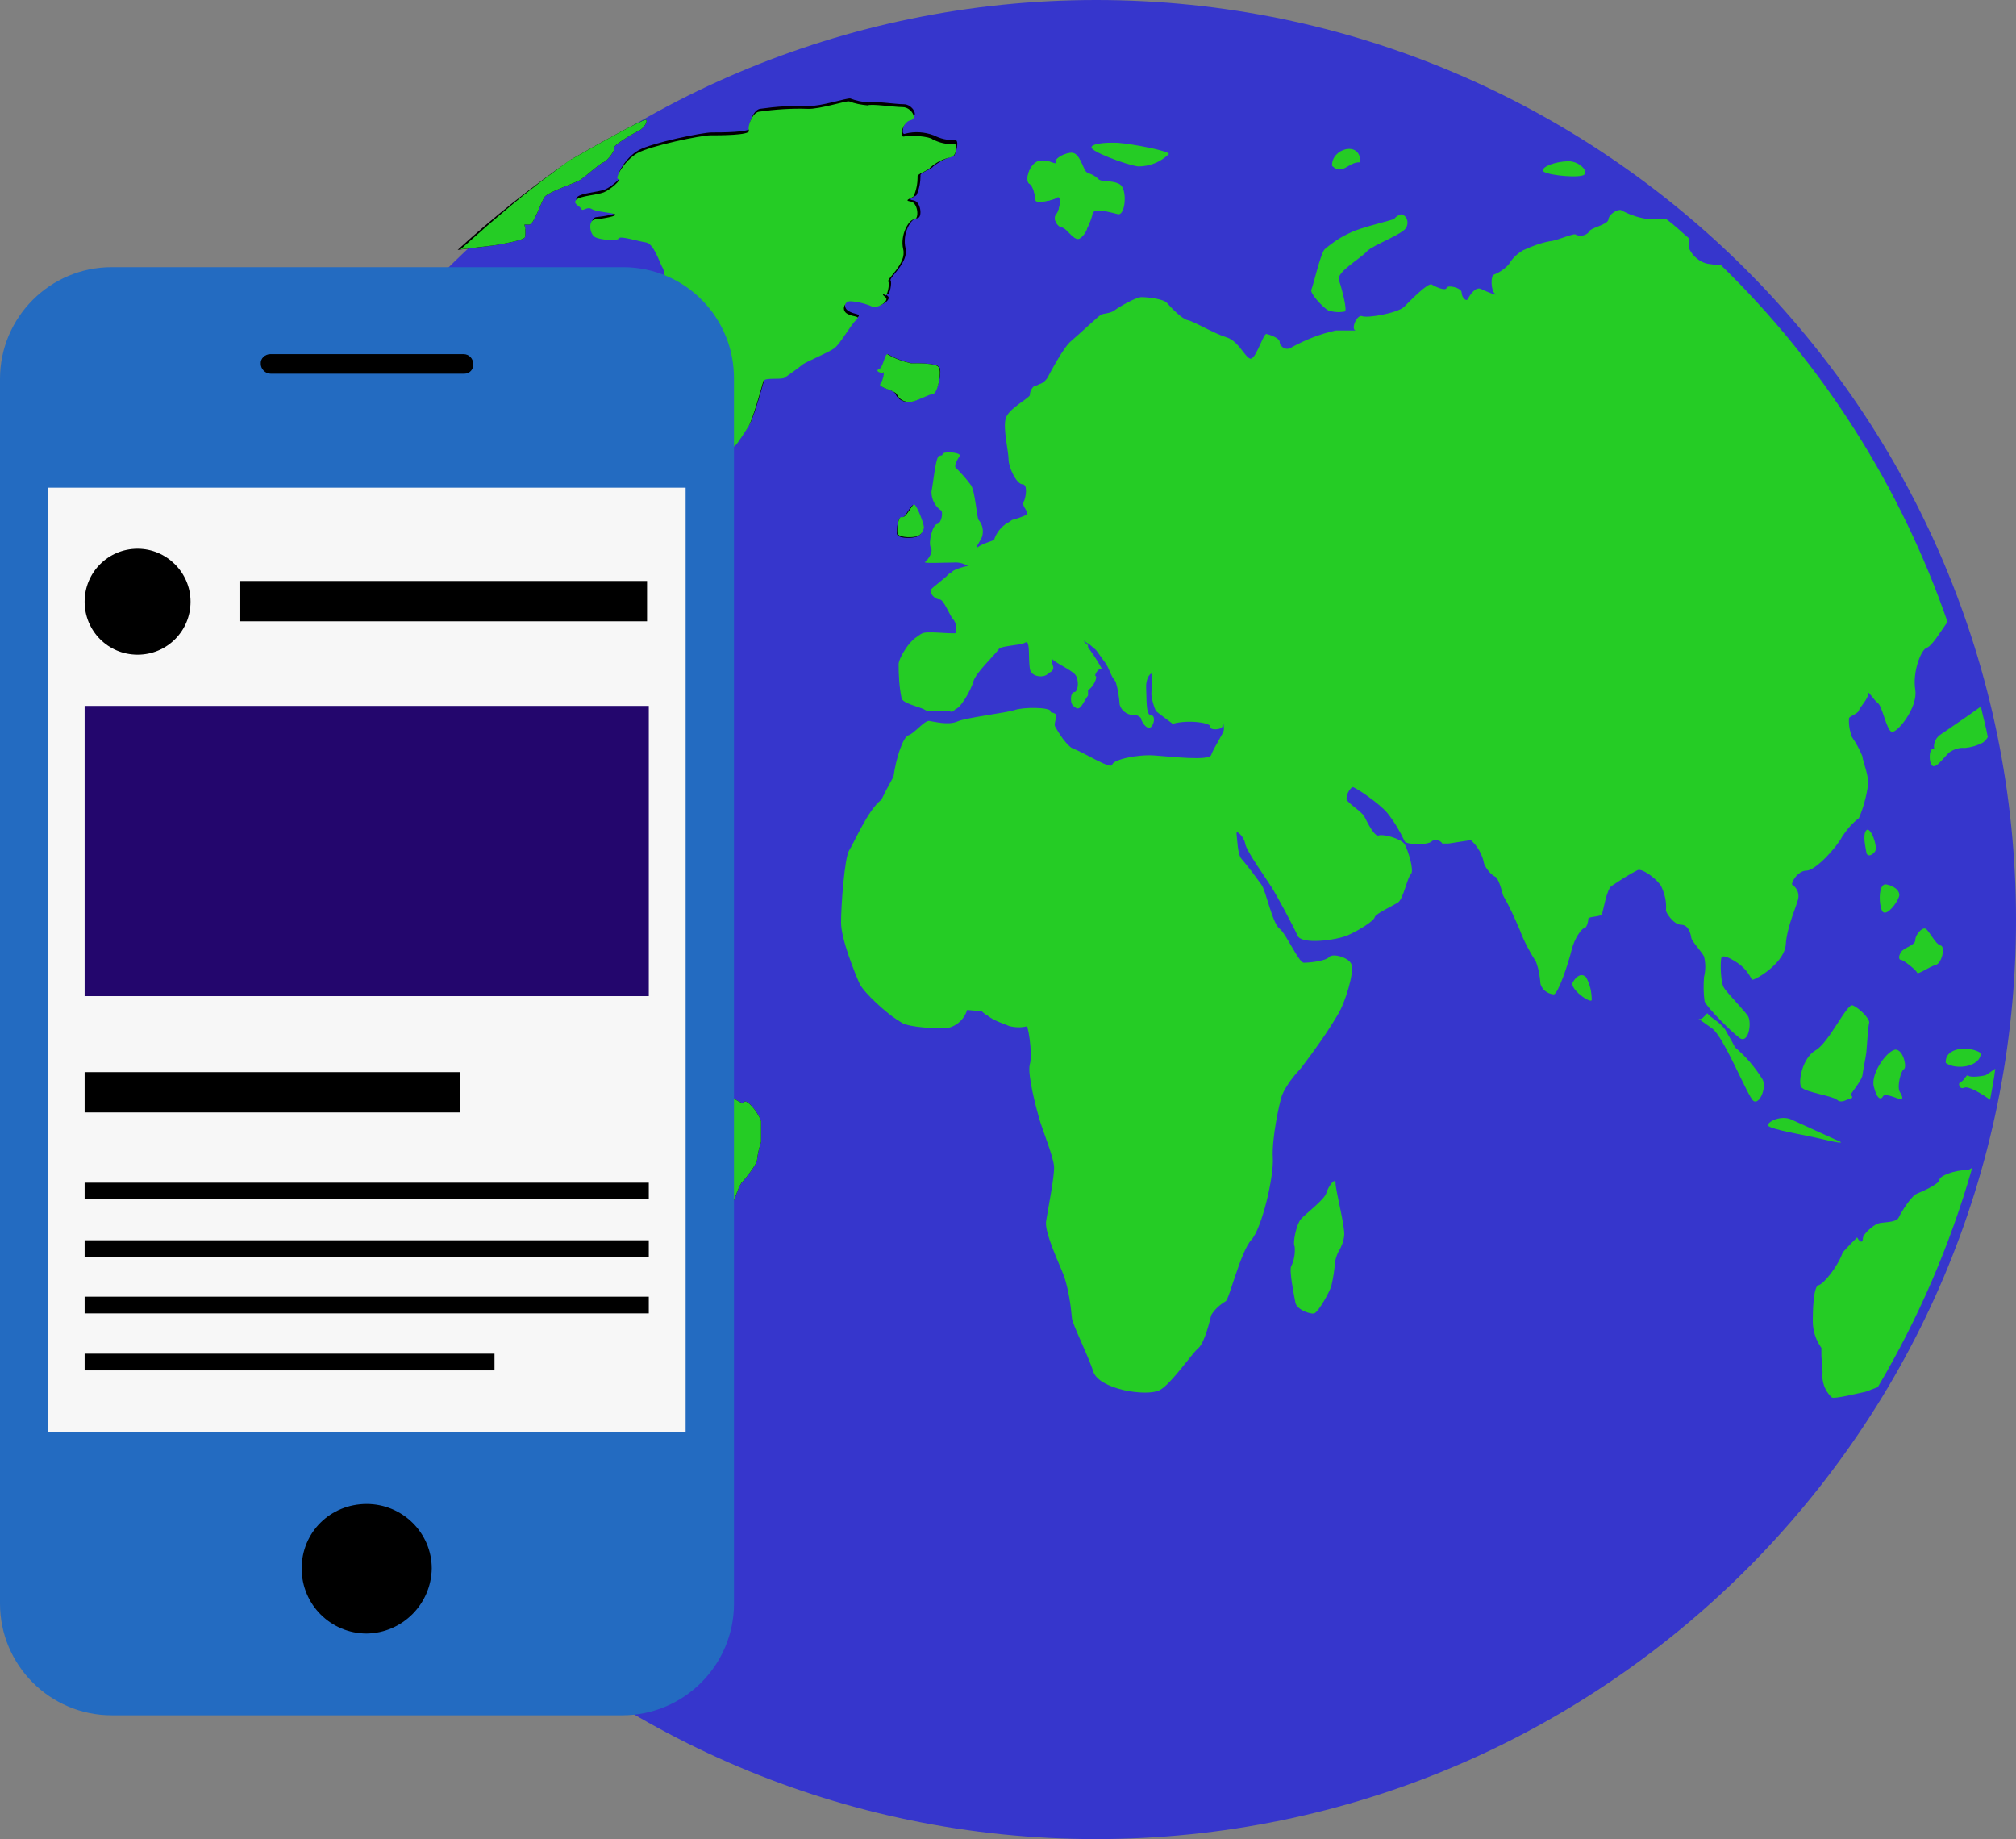 <?xml version="1.0" encoding="utf-8"?>
<!-- Generator: Adobe Illustrator 16.0.0, SVG Export Plug-In . SVG Version: 6.00 Build 0)  -->
<!DOCTYPE svg PUBLIC "-//W3C//DTD SVG 1.1//EN" "http://www.w3.org/Graphics/SVG/1.1/DTD/svg11.dtd">
<svg version="1.1" id="Capa_1" xmlns="http://www.w3.org/2000/svg" xmlns:xlink="http://www.w3.org/1999/xlink" x="0px" y="0px"
	 width="350.2px" height="319.4px" viewBox="0 0 350.2 319.4" enable-background="new 0 0 350.2 319.4" xml:space="preserve">
<rect x="0" y="0" width="350.2" height="319.4" fill="#808080" stroke="none"/>
<g>
	<path fill="#3636CC" d="M190.4,0c-88,0-159.7,71.6-159.7,159.7s71.6,159.7,159.7,159.7c88,0,159.8-71.5,159.8-159.6
		C350.2,71.7,278.5,0,190.4,0z"/>
	<path fill="#25CC25" d="M341.7,203.2c-2.1,0-4.8,1-4.8,1.7c0,0.7-2.9,2-3.9,2.4s-2.8,3.3-3.2,4.2c-0.5,0.9-2.8,0.7-3.6,1
		c-0.8,0.3-2.6,1.8-2.6,2.6c0,0.8-0.5,0.7-1-0.2l-1.1,1.1l-1.4,1.5c-0.8,2.4-3.3,5.5-4.2,5.7s-1,4.5-1,6.2c0,1.7,0.5,3.3,1.5,4.7
		v1.4l0.2,2.8c-0.2,1.6,0.4,3.3,1.6,4.4c0.5,0.3,4.4-0.7,5.9-1l2.1-0.8c7.1-12,12.6-24.8,16.4-38.1C342.3,203,342,203.2,341.7,203.2
		z"/>
	<path d="M78.1,207.2c-0.2,0.5,2.6,3.3,3.7,4.4c1,1,3.4,5.7,3.9,7.3c0.3,1.6,0.3,3.2,0,4.7c0.1,0.8,0.3,1.6,0.6,2.4
		c0.1,0.6-0.9,5.2-0.6,7.1c0.3,2-2.2,7.7-2.1,10.7s1.4,6.7,1.8,6.4c0.5-0.2,0.7,2.6-0.1,3c-0.8,0.3-2,2.6-1.4,2.8
		c0.6,0.1,0,2.4,0.1,3.3c0.1,0.9,0.9,7,1,8.5c0.1,1.5,2.3,5.2,2.8,6.4c0.5,1.3,0.9,3.6,1,3.9l0.3,0.8c0.8,0.3,1.6,0.6,2.3,1
		c0.5,0.3,3.9,0.1,5-0.1c1.1-0.2,0.1-1.3-0.3-1.7c-0.5-0.5-0.9-3.2-1.5-3.4c-0.6-0.2-0.8-3.7-0.3-4.5c0.5-0.8,2.5-2,2.8-2.6
		c0.2-0.7,0.2-3.6-0.2-4c-0.5-0.5,0.1-4-0.2-5.9c-0.3-1.8,3.1-3.4,3.3-4.8c0.2-1.4,4-3,4.8-3.7c0.8-0.7,1.6-4.8,1.1-5.6
		c-0.5-0.8,1.4-1.6,2.2-1.6c0.7-0.1,1.4-0.3,2.1-0.6c0.2,0,1.3-1.8,1.7-2.2c0.5-0.3,1.6-4.7,2.5-5.4c0.9-1.1,1.5-2.5,1.7-4
		c0.4-1.3,1.1-2.6,2-3.7c0.5-0.7,4-2.3,4.7-2.5c0.7-0.2,1.6-6,1.8-8c0.3-1.9,0.8-3.7,1.4-5.5c0-0.7,1.1-1.3,1.4-1.5
		c0.2-0.2,1-2.9,1.6-3.4c0.6-0.6,2.5-3.1,2.5-3.7c0.1-1.1,0.4-2.2,0.7-3.2v-3.6c-0.6-1.7-2.5-3.9-3-3.3c-0.5,0.6-2.6-1.5-3.8-1.9
		c-1.5-0.4-3-0.7-4.6-0.7c-0.7,0-3.1-2-4.2-2.3c-1.1-0.3-3.9-0.8-4.4-1.1c-0.5-0.3-1.1-4.5-3.4-5.9c-2.3-1.4-6.2-4.6-6.7-5.7
		c-0.5-1.2-4.7-3.6-6.1-4.4c-1.4-0.8-3.3-0.9-3.6-0.6c-0.2,0.3-2-2.3-2.8-3c-0.8-0.7-3.4-1.3-3.6-0.7c-0.1,0.6-1.8,0.2-2.2-0.2
		c-0.3-0.5-1.7,0.2-2.4,0.5c-0.7,0.2-2.8,3.4-3.8,4.2c-1,0.8-2.2-0.7-2.9-1c-1.3,0-2.7,0.3-3.8,1c-0.7,0.5-2.2-3.4-1.8-5.3
		c0.3-1.8-1.6-5.4-3.2-5.5c-1.6-0.1-2-3.9-1.7-5.3c0.2-1.4-2.8-2.3-3.6-2.4c-0.8-0.1-2.6,1.8-3,2.9c-0.3,1-7.3-1.3-6.5-5.5
		c0.8-4.2,4.1-8.6,4.9-9.1c0.8-0.5,5.3-0.7,6.3-0.1c0.7,0.4,1.5,0.3,2.1-0.2c1.7-0.1,3.3,0,4.9,0.5c1,0.5,2.6,4.7,3.8,5.2
		c1.1,0.5,1.5-2.8,1.7-3.6c-0.1-1.1-0.4-2.3-0.8-3.3c-0.2-0.6,1.8-5.7,3.6-6.5c1.7-0.8,3.6-3.8,3.3-4.2c-0.2-0.5,1.4-0.9,1.7-1.1
		c0.3-0.2,0-4.4,0.6-5.3c1.5-1.3,3.1-2.4,4.9-3.2c1-0.5,1.7-3,1.4-3.6c-0.3-0.6,2.6-3,4.2-3.6c1.6-0.6,2.9,0.9,2.5,1
		s2.4-1.3,3.3-1.8c0.9-0.6,0-2.6-0.7-3.2c-0.7-0.6-0.2-2.8,0.6-3c0.8-0.2,1.5-2.2,1.3-2.5c-0.2-0.3,3.4,0.3,4.8-0.7
		c1.4-1,0.3,2.4-0.6,3.9c-0.5,0.7-0.3,1.7,0.4,2.2c0.3,0.2,0.6,0.3,1,0.3c0.7,0,1.3,0.5,1.5,1.1c0.1,0.3,1.5-0.5,2.4,0
		c0.9,0.5,1.5-1.3,1.5-2.1c0-0.8-2.2-2.3-2.5-3.3c-0.3-2.5-0.5-5-0.5-7.5c0-1-1.5-2.9-2-2.5c-0.5,0.3-1.4-2.9-2.2-3.6
		c-0.6-0.8-1-1.8-0.9-2.8c0-0.5-2.5-3.2-3.2-4.5c-0.7-1.3-1.5-1-1.6-0.5c-0.1,0.6-1.8,0.7-2.6,0.6s-1.4-3-1.4-4c0-1-3.3-1.3-3.9-2.2
		s-2.8-0.5-3.1-1c-0.7-0.6-1.7-1-2.6-0.9c-0.3,0.2-0.2,8.2-0.6,10.2c-0.3,2.1-2.2,4-2.9,3.9c-0.7-0.1-0.2,1.5,0.1,1.4
		c0.3-0.1-1.3,2.3-1.5,3.9c-0.2,1.6-1.8,0-2.1-1.5c-0.2-1.5-1.8-3.4-2.2-3c-0.3,0.5-1.4-0.6-1.8-0.2c-0.5,0.3-3.4-1.7-4.7-2.4
		c-1.3-0.7-1.8-4.4-2.6-4.7c-0.8-0.3-0.1-0.8-0.1-1.4c0-0.6,2.4-2.8,3.1-3.6c0.7-0.8,3.3-4.2,4.4-5.1c1-0.8,1.8-2.6,1.6-3
		c-0.2-0.3,4.5-1.8,5.7-2.2c1.3-0.3,2.3-3.9,2.5-4.9c0-1.2-0.5-2.3-1.4-3.1c-0.6-0.2,1.7-0.3,2.5,0.1c0.8,0.5,3.1-0.7,4.1-0.2
		l4.2,2.5l-0.2,2.5L93.2,67c-3.7,1.5-4.7,4.1-3.4,4c1.3-0.1,7.1,2.5,8.7,3.7c1.6,1.1,2.2-1.7,2.6-2.6c0.4-1.4,0.4-2.9,0-4.2
		c-0.5-0.6,1.8-0.3,2.5,0.2c0.7,0.6,1.4-0.6,1.8-0.9c0.5-0.3,0.7-2.6,1-3.1c0.3-0.5-1-0.9-1.1-1.6c-0.1-0.7-2.6-1.7-3.4-2.2
		c-0.8-0.6-1-1.7-0.6-2.5c0.3-0.3-0.2-2.6-0.7-3.3c-0.5-0.7-3.1-1.4-4-1.4c-0.9,0-1.8-2.1-2.4-2.4c-1.6-0.4-3.3-0.6-4.9-0.5
		c-0.8,0.2-2.4-2.5-3.9-1.6c-1.5,0.9-3-0.9-3.7-1.4c-0.7-0.5-4.1,3.3-4,5.9c0.1,2.5,1.3,5,1.8,5.2c0.6,0.1-0.1,2.4-0.7,3.1
		c-0.6,0.7-2.1-0.7-1.5-1.3c0.6-0.6-1.5-3.3-2.2-4.4c-0.7-1-2.3-1.5-3.4-2L69.7,56c0.4,1,0.4,2.1,0.2,3.1c-0.5,1.6-1.8,1.8-1.8,1.1
		c-0.4-0.4-0.9-0.6-1.5-0.6c-19.9,23.7-32.3,52.7-35.9,83.5c0.8,0.7,1.4,1.6,1.8,2.6c0.5,1.4,2.9,2.3,3.3,2.6
		c0.5,0.3,0.6-2.6,0.2-3.4c-0.3-0.8,0.6-1.1,0.6-0.7c0,0.5,2.3,3.1,3,4.1c0.7,1,1.5,7,2.3,8.3c0.8,1.3,7.7,4,10,4.5
		c2.1,0.7,4,2,5.5,3.7c0.5,0.7,3.4,1,4,1.4c1,0.9,1.9,1.8,2.8,2.8c0.6,0.5,1,1.2,1.1,2c0,0.3,3.9,1.8,4.9,2.9
		c0.8,0.7,1.9,0.9,2.9,0.3c0.2-0.5,1,2.1,1.5,3c0.5,0.9,0.5,3,0.1,3.3c-0.3,0.3-0.8,4.2-1.5,5c-0.7,0.8-2.1,6.5-1.7,7.7
		c0.6,1.5,1.6,2.8,3,3.8c0.4,0.3,0.5,0.8,0.3,1.3c-0.1,0.1-0.2,0.3-0.4,0.3c-0.6,0-0.3,5.6,1.1,6.4C77,205.8,78.3,206.9,78.1,207.2z
		"/>
	<path d="M96.8,110"/>
	<path d="M85.9,42.6c1.8-0.3,5.1-0.9,5.3-1.4c0.1-0.7,0.1-1.5-0.1-2.2H92c0.7,0,2-3.9,2.6-4.8c0.7-0.9,5-2.3,6.1-2.9
		c1-0.6,3.3-2.8,4.1-3.1c0.8-0.3,2.2-2.3,1.9-2.6c-0.2-0.3,3-2.3,4.1-2.8c1.1-0.5,1.8-1.8,1.4-2c-0.5-0.1-6.9,3.4-13,6.9
		c-6.9,4.8-13.5,10-19.7,15.7L85.9,42.6z"/>
	<path fill="#25CC25" d="M201.5,241.4c2-1.1,5.5-6.3,6.7-7.3c1.1-1,2-4.9,2.2-5.7c0.6-1,1.5-1.8,2.5-2.4c0.6-0.2,2.6-8.7,4.5-10.7
		c1.8-2,3.9-10.9,3.7-14.2c-0.2-3.3,1.1-9.4,1.6-10.9c0.8-1.8,2-3.3,3.3-4.7c2.3-3,4.5-6.1,6.4-9.3c1.4-2.3,2.8-7.3,2.4-8.6
		c-0.3-1.3-3.3-2.1-3.9-1.4c-0.6,0.7-3.4,1-4.4,1c-0.9,0-3-4.9-4.2-5.9c-1.3-0.9-2.4-6.7-3.2-7.7c-1.1-1.5-2.2-3-3.4-4.4
		c-0.7-0.6-0.8-3.6-0.9-4.4c-0.1-0.8,1.3,0.5,1.5,1.7c0.2,1.3,3.6,6,4.6,7.6c1,1.6,3.8,6.8,4.5,8.4c0.7,1.6,6.8,0.8,8.8-0.1
		s4.5-2.5,4.6-3.1c0.1-0.6,3.2-2,4.1-2.6c0.9-0.7,1.6-4.4,2.2-4.9c0.6-0.6-0.5-4.1-1.1-5.2c-0.7-1-3.8-1.8-4.5-1.5s-2-2.3-2.5-3.3
		c-0.6-1-2.9-2.3-3.1-3c0-0.8,0.4-1.6,1-2.1c0.3-0.2,4.8,2.9,6.1,4.5c1.2,1.5,2.2,3.2,3,4.9c0.2,0.6,3.8,0.7,4.6,0.1
		c0.5-0.5,1.3-0.4,1.8,0.1c0.1,0.1,0.1,0.2,0.2,0.2h1l3.9-0.6c1.2,1.1,2,2.5,2.3,4.1c0.4,0.9,1,1.7,1.8,2.2c0.7,0.1,1.3,2.6,1.5,3.3
		c1.1,1.9,2,3.9,2.9,6c0.7,1.9,1.7,3.8,2.8,5.5c0.5,1.3,0.7,2.6,0.8,3.9c0.3,1,1.2,1.7,2.3,1.8c0.8-0.1,2.6-5.6,3.1-7.7
		c0.5-2.1,1.8-3.8,2.2-3.8s0.7-1.1,0.7-1.6c0-0.5,2.2-0.3,2.4-0.9c0.2-0.6,0.8-4.2,1.6-4.8c1.5-1,3-2,4.6-2.8
		c0.9-0.3,3.6,1.8,4.1,2.9c0.6,1.3,0.9,2.6,0.8,4c-0.2,0.3,1.3,2.6,2.6,2.6c1.4,0,1.7,1.7,1.8,2.3c0.1,0.6,1.8,2.4,2.2,3.2
		c0.3,1.2,0.3,2.4,0,3.6c-0.1,1.4-0.1,2.8,0.1,4.2c0.2,0.8,4.4,5.1,6,6.3c1.6,1.3,2.3-2.6,1.5-3.8c-0.8-1.1-3.6-4-4.1-4.8
		c-0.6-0.8-0.7-4.2-0.5-5.2c0.2-0.9,2.4,0.5,3.2,1.1c0.9,0.7,1.6,1.6,2.1,2.6c0,0.5,5.6-2.6,5.9-6c0.2-3.3,2.1-7.2,2.2-8.2
		c0.1-0.9-0.3-1.7-1-2.2c-0.5-0.1,0.8-2.5,2.4-2.5c1.6,0,5.3-4.1,6.2-5.9c0.8-1.2,1.7-2.3,2.9-3.2c0.8-1.8,1.3-3.8,1.6-5.7
		c0.2-1.6-0.9-4.1-1-5.1c-0.5-1.2-1.1-2.3-1.8-3.3c-0.4-1.1-0.6-2.2-0.5-3.3c0.1-0.3,1.6-0.8,1.7-1.3c0.1-0.5,1.7-2.1,1.6-2.9
		c-0.1-0.8,0.9,1,1.7,1.6c0.8,0.6,1.5,4.7,2.4,5c0.9,0.3,4.6-4.2,4.1-7.3c-0.5-3.1,1-7,2-7.3c0.9-0.3,2.4-2.8,3.6-4.5
		c-8.1-23.4-21.6-44.7-39.4-62H298l-1.4-0.2c-2.3-0.5-3.6-2.9-3.2-3.4c0.1-0.3,0.1-0.7,0-1c-1.3-1.1-2.5-2.3-3.9-3.3h-2.9
		c-1.7-0.2-3.3-0.7-4.8-1.5c-0.5-0.5-2.3,0.5-2.4,1.5c-0.1,1-3.2,1.4-3.4,2.2c-0.5,0.6-1.4,0.8-2.2,0.5c-0.2-0.5-3.2,1-4.6,1.1
		c-1.6,0.3-3.2,0.9-4.7,1.6c-1,0.6-1.8,1.4-2.4,2.4c-0.7,0.8-1.6,1.4-2.6,1.8c-0.6,0.2-0.5,2.9,0.2,3.3c0.7,0.5-1.4-0.3-2.4-0.8
		c-1-0.5-2,1.1-2.3,1.7c-0.3,0.6-1.1-0.3-1.1-1.1c0-0.8-2.4-1.4-2.6-0.8c-0.2,0.6-2-0.2-2.6-0.6c-0.7-0.3-3.7,2.8-4.8,3.9
		c-1.2,1.1-6.4,2-7.3,1.6c-0.9-0.3-2,2.3-1.1,2.5H232c-2.7,0.6-5.2,1.6-7.6,2.9c-0.5,0.4-1.3,0.4-1.8-0.2c-0.2-0.2-0.3-0.4-0.3-0.7
		c0-0.7-1.8-1.3-2.3-1.4c-0.5-0.1-1.6,3.6-2.5,4.2c-0.9,0.7-2.1-2.9-4.4-3.6c-2.3-0.7-5.7-2.8-6.8-3c-1-0.2-3-2.3-3.6-3
		c-0.6-0.7-3.4-1-4.4-1s-3.9,1.7-4.7,2.3c-0.8,0.6-2,0.5-2.4,0.8c-0.5,0.3-3.8,3.4-5.1,4.5c-1.3,1-3.6,5.4-4.2,6.5
		c-0.5,0.7-1.3,1.2-2.2,1.3c-0.5,0.4-0.8,1-0.8,1.6c0,0.5-3.8,2.4-4.2,4.1c-0.5,1.7,0.5,5.7,0.5,7.1c0,1.4,1.4,4.3,2.4,4.3
		c1,0,0.6,2.4,0.2,3.1c-0.3,0.7,0.7,1.4,0.6,2c-0.1,0.6-2.6,1.4-3.4,1.6c-1.1,0.7-1.9,1.7-2.3,2.9c-0.1,0.6-2.6,1-3.6,1.8
		c0.2-0.6,0.4-1.2,0.7-1.8c0.3-1,0.1-2.1-0.6-2.9c-0.3-0.3-0.6-4.9-1.3-6c-0.8-1.1-1.7-2.1-2.6-3c-0.3-0.3,0.2-1.5,0.6-2.1
		c0.3-0.6-2.2-0.8-2.8-0.5c-0.6,0.3-1,4.9-1.3,6.2c0,1.3,0.6,2.5,1.6,3.2c0.5,0.1,0.2,2.3-0.6,2.4c-0.8,0.1-1.6,3.3-1.1,4.1
		c0.5,0.8-0.6,2.2-1,2.5c-0.5,0.3,3.2,0.1,4.9,0.1c1-0.1,2,0.2,2.9,0.8c-0.1,0.1-3.2,0.6-3.8,1.3s-2.6,2.1-3,2.6
		c-0.3,0.6,0.7,1.7,1.5,1.7s1.8,3,2.5,3.6c0.5,0.8,0.6,1.8,0.1,2.6c-0.2,0.5-4.5-0.2-6,0.1c-1.5,0.3-3.6,3.7-3.7,4.9
		c0,2,0.1,3.9,0.5,5.9c0.1,1,3.4,1.6,4.1,2.1c0.7,0.5,3.8,0,4.5,0.3c0.7,0.3,2.8-3.2,3.2-4.8c0.5-1.6,3.8-4.6,4.5-5.7
		c0.7-1.1,4.2-0.9,5.2-1.5c0.9-0.6,0.5,2.8,0.8,4.6c0.3,1.8,3.9,1.6,3.3-0.1c-0.6-1.7,0.3-2.4,0.5-1.8c0.1,0.6,3.4,2,4.1,2.9
		c0.7,0.9,0.5,3-0.2,3c-0.7,0-0.8,2.2,0,2.5c0.8,0.3,1.8-2.5,2.6-3c0.8-0.5,1.5-2.2,1.1-2.3c-0.3-0.1,0.7-1.7,1.1-1.1
		c0.5,0.6-1.7-3.3-3.2-4.8c-1.5-1.5-0.3-0.8,2.2,1.4l1.8,2.5c0.3,0.5,0.8,1.8,1.1,2.3l0.5,0.7c0.4,1.3,0.6,2.7,0.7,4
		c0.3,1,1.2,1.7,2.3,1.8c0.5-0.1,1,0.1,1.4,0.5c-0.1,0.1,0.6,1.7,1.4,1.7s1.3-2.2,0.3-2.2c-0.9,0-0.7-3.2-0.8-4.7
		c-0.1-1.5,0.6-2.5,0.9-2.5c0.3,0,0,2.9,0,3.6c0.1,1,0.4,2,0.8,2.9l0.9,0.7l2,1.5c2.9-0.8,6.8-0.1,6.5,0.5c-0.2,0.6,2.1,0.7,2.2-0.2
		s0.2,0.1,0.2,0.7s-1.8,3.2-2.2,4.4c-0.3,1.1-7,0.3-9.9,0.1c-2.9-0.2-7.1,0.7-7.3,1.6c-0.2,0.9-4.7-2-6.8-2.8
		c-2.1-0.8-3.7-3.9-4-4.4c-0.3-0.5,0.3-1.4,0.1-2.1c-0.2-0.7-4.8-0.7-6.2-0.2c-1.4,0.5-8.4,1.3-10,2c-1.6,0.7-4.1,0-4.9-0.1
		s-2.6,2.2-3.6,2.5c-0.9,0.3-2.1,3.7-2.6,7.2l-1.3,2.4l-0.8,1.6c-2.3,1.7-4.8,7.6-5.6,8.8c-0.8,1.3-1.4,9.6-1.4,12.5
		c0,2.9,2.4,8.8,3.2,10.6c0.8,1.7,4.9,5.3,6.4,6.2c1.5,0.9,6.1,1,7.6,1c1.8-0.2,3.3-1.5,3.8-3.2l2.2,0.2h1c0,1.3,3.3,2.2,4.1,2.6
		c1.2,0.3,2.4,0.3,3.6-0.1c0.6-0.1,1.4,5.6,0.9,7.3c-0.5,1.7,1.1,7.6,1.6,9.4c0.5,1.8,2.5,6.7,2.6,8.4c0.1,1.7-1.1,7.6-1.4,9.6
		c-0.2,2.1,2.5,7.7,3.2,9.6c0.7,2.3,1.1,4.7,1.3,7.1c0,0.9,3,6.9,3.7,9.3C191,241.4,199.4,242.6,201.5,241.4z"/>
	<path fill="#25CC25" d="M333,168.9c0.1,0.5,2.1-1,3.2-1.3c1.1-0.2,1.8-3.2,0.9-3.4c-0.9-0.2-2-2.6-2.6-2.9s-1.8,1-1.8,2
		c0,0.9-2.1,1.3-2.5,2.1c-0.5,0.8-0.3,1.3,0,1.3C330.5,166.6,332.8,168.4,333,168.9z"/>
	<path fill="#25CC25" d="M330.7,185.7c0.6-0.2,0-3.2-1.3-3.4c-1.3-0.2-4.5,4-3.9,6.4c0.6,2.4,1.3,2.3,1.6,1.7
		c0.3-0.6,2.3,0.3,2.9,0.5c0.6,0.1,0.6-0.3,0-1.3C329.5,188.7,330.2,186,330.7,185.7z"/>
	<path fill="#25CC25" d="M324.2,182.8c0.1-1,0.3-4.5,0.5-5.2c0.1-0.7-1.8-2.6-2.9-3c-1-0.3-4.1,6.5-6.4,7.8
		c-2.3,1.3-3.1,5.5-2.5,6.4c0.6,0.9,5.4,1.5,6.2,2.2c0.8,0.7,1.7-0.1,2.3-0.2c0.6-0.1,0.3-0.5,0.1-0.6c-0.2-0.1,1.6-2.1,2-3.3
		C323.7,185.5,324,184.2,324.2,182.8z"/>
	<path fill="#25CC25" d="M311.1,194.4c-1.7-0.7-3.9,0.3-4,1c-0.1,0.7,6.9,1.8,9.3,2.4c2.4,0.6,3.8,0.8,3.3,0.5L311.1,194.4z"/>
	<path fill="#25CC25" d="M325.7,147.9c0.6-0.8-0.8-4.5-1.5-3.7c-0.7,0.8-0.1,3,0,3.8C324.3,148.8,325.1,148.7,325.7,147.9z"/>
	<path fill="#25CC25" d="M329.8,155.9c0.5-0.9-0.5-2-2.1-2.3c-1.6-0.3-1.3,4.2-0.6,4.8C327.9,159,329.5,156.8,329.8,155.9z"/>
	<path fill="#25CC25" d="M338,184.6c1.8,1.3,6,0.7,6.1-1.7C342.2,181.6,337.8,181.8,338,184.6z"/>
	<path fill="#25CC25" d="M336.9,127.7c-0.7,0.6-1.1,1.5-0.9,2.4h-0.3c-0.6,0-0.7,2.4,0,2.9c0.7,0.5,2.2-1.8,3-2.4
		c0.8-0.5,1.7-0.8,2.6-0.7c1.1-0.1,2.1-0.4,3.1-0.9c0.4-0.3,0.7-0.6,0.9-1c-0.3-1.7-0.8-3.4-1.2-5.3l-2.1,1.5L336.9,127.7z"/>
	<path d="M294.7,176.8"/>
	<path fill="#25CC25" d="M306.2,187.5c-1.3-2.1-2.9-4-4.8-5.6l-0.7-1.3l-0.8-1.4c-0.7-1.5-3-2.6-3.2-3.1c-0.2-0.5-0.9,1.3-1.7,0.8
		l2.4,1.7c2.1,1.5,6.2,11.9,7.2,12.6S306.9,189,306.2,187.5z"/>
	<path fill="#25CC25" d="M273.2,170.6c-0.6,1.1,3,3.7,3.3,3.1c0-1.4-0.3-2.8-1-4C274.8,169,273.9,169.4,273.2,170.6z"/>
	<path fill="#25CC25" d="M225,226.1c0.1,1.3,2.6,2.2,3.3,2c0.7-0.2,2.8-3.9,3-4.9c0.3-1.3,0.5-2.6,0.6-3.9c0.1-0.7,0.3-1.3,0.6-1.9
		c0.5-0.8,0.9-1.8,1-2.8c0.2-1.4-1.5-7.9-1.5-9.1s-1.3,0.6-1.6,1.7c-0.3,1.1-3.6,3.6-4.4,4.5c-0.8,0.9-1.5,4.2-1.1,4.8
		c0.1,1.2-0.1,2.4-0.6,3.4C223.9,220.6,224.8,225,225,226.1z"/>
	<path d="M107.3,271.6h2.2C109.7,269.2,107.2,269.5,107.3,271.6z"/>
	<path d="M165.9,24.3c-1.3,0.1-2.5-0.2-3.7-0.8c-1.6-0.6-3.3-0.7-4.9-0.3c-1,0.5-0.3-2.5,1-2.8c1.4-0.2,0.2-2.3-1.3-2.3
		s-5.3-0.6-6.1-0.3c-1.1-0.1-2.2-0.3-3.2-0.7c-0.6-0.1-5.2,1.4-7.2,1.3c-2.8-0.1-5.7,0.1-8.5,0.5c-1.1,0.2-2,2.5-1.7,3.3
		c0.2,0.8-5.1,0.8-6.7,0.8s-10.4,1.8-12.7,3.1c-2.3,1.3-4,4.5-3.3,4.5c0.7,0-1.3,1.8-2.5,2.3c-1.3,0.5-4.1,0.6-4.8,1.3
		c-0.7,0.7,0.7,1.1,0.9,1.6c0.2,0.5,1-0.3,1.8,0.1c0.8,0.5,3.3,0.6,4,0.9c0.7,0.3-2.2,0.8-3.4,0.9s-1,2.6,0,3.1
		c1,0.5,3.9,0.7,4.1,0.2c0.2-0.5,3.3,0.5,4.7,0.7c1.4,0.2,2.4,3.6,2.9,4.4c0.5,0.8,0.5,3.3,0.5,4.1c0,0.8,2.4,2.1,2.9,1.6
		c0.5-0.5,0.3,1.1-0.7,1c-1-0.1-0.3,2.8,0.9,3.2c1.3,0.5,0.3,2.2-0.3,2.8c-0.7,0.6-0.3,2.2-1,2.9c-0.7,0.7,2.6,6.4,2.5,9.4
		c-0.1,3,1.8,5.4,2.5,5.4c0.7,0,3.1,0.6,3.4,1.3c0.3,0.7,1.5-0.5,2-0.9c0.5-0.5,1.4-2,2.2-3.2c0.8-1.3,2.4-7.2,2.6-7.9
		c0.2-0.7,3-0.2,3.7-0.6c1-0.7,2-1.4,3-2.2c0.5-0.5,4.5-2.1,5.6-2.9c1.1-0.8,2.9-4.1,3.8-4.9c0.9-0.8-0.5-0.5-1.5-1.2
		c-0.6-0.3-0.8-1-0.4-1.6c0.1-0.1,0.1-0.2,0.2-0.3c0.2-0.3,3.6,0.5,4.6,0.9c1,0.5,3.2-1,2.4-1.6c-0.8-0.6-0.3-0.6,0-0.3
		c0.3,0.2,0.8-2,0.5-2.4c-0.3-0.5,3.2-3.1,2.6-5.6c-0.6-2.5,0.9-5.2,2-5.2c1,0,0.7-2.9-0.6-3.1c-1.3-0.2,0-0.5,0.5-0.9
		c0.5-1.1,0.7-2.3,0.7-3.4c-0.2-0.5,1.8-1,2.2-1.6c1-0.8,2.3-1.5,3.6-1.8C166.1,26.6,166.7,24.3,165.9,24.3z"/>
	<path fill="#25CC25" d="M186.5,26.6c-1.1-0.3-3.4,0.9-3.1,1.6c0.3,0.7-1.8-0.9-3.3-0.1c-1.5,0.8-2,3.4-1.3,3.8
		c0.7,0.3,1.1,2.4,1.1,2.9s2.9,0.1,3.7-0.5c0.8-0.6,0.6,2.1-0.1,2.9c-0.7,0.8,0.2,2.2,1,2.3c0.8,0.1,1.8,2,2.8,2
		c0.9,0,2.3-3.2,2.5-4.4c0.2-1.1,3.1-0.2,4.4,0.1c1.3,0.3,1.7-4.4,0.3-5.2c-1.4-0.8-3.1-0.3-3.7-0.9c-0.6-0.6-1.4-1-2.2-1.1
		C188.3,29.8,187.7,27,186.5,26.6z"/>
	<path fill="#25CC25" d="M197.7,28.9c2,0,3.8-0.7,5.3-2.1c0.6-0.5-6.2-1.8-8.8-2c-2.6-0.1-4.6,0.2-4.6,0.8
		C189.5,26.3,195.5,28.6,197.7,28.9z"/>
	<path d="M156.6,89.9c-0.6-0.2-0.9,2-0.8,2.8c0.1,0.8,2.2,0.8,3.1,0.6c0.8-0.1,1.4-0.8,1.5-1.6c0-0.7-1.3-4-1.7-4
		C158.2,87.6,157.2,90.1,156.6,89.9z"/>
	<path d="M163.2,63.8c-0.5-0.8-3.9-0.7-4.8-0.7c-1.4-0.3-2.8-0.8-4-1.5c-0.6-0.6-0.8,2.2-1.6,2.5c-0.8,0.3,0.5,0.8,0.7,0.6
		c0.2-0.2,0,1.4-0.5,2c-0.5,0.6,2.3,0.9,2.6,1.8c0.4,0.9,1.4,1.4,2.4,1.3c1-0.1,3.1-1.3,3.9-1.4C162.8,68.3,163.7,64.7,163.2,63.8z"
		/>
	<path fill="#25CC25" d="M237.5,43.6c1.1-1.1,6.2-2.9,6.8-4.1c0.4-0.8,0.2-1.8-0.6-2.2c-0.1,0-0.1-0.1-0.2-0.1
		c-0.5,0.1-1,0.4-1.3,0.8c-0.1,0.2-5.9,1.5-7.6,2.4c-1.6,0.7-3.1,1.7-4.5,2.9c-0.7,0.7-2,6.4-2.3,7c-0.3,0.6,1.8,2.9,2.9,3.6
		c0.9,0.3,1.9,0.4,2.9,0.2c0.5-0.1-0.5-4-1-5.4C232,47.3,236.4,44.9,237.5,43.6z"/>
	<path fill="#25CC25" d="M231.4,28.8c1.8,1.8,2.9-0.8,4.9-0.6C236.4,24.3,231.2,25.8,231.4,28.8z"/>
	<path fill="#25CC25" d="M268,29.6c0,0.7,5.2,1.3,6.8,0.9c1.6-0.3-0.3-2.6-2.5-2.5C270.1,28.1,268,28.9,268,29.6z"/>
	<path d="M77,68.6c-0.6,0.5,0,3.1,0.9,3.1s2.8-3.9,4-3.1s2.2,1,2,0.7c-0.2-0.3-3.9-2-4.4-2.3C79.1,66.7,77.6,68.2,77,68.6z"/>
	<path d="M90.5,156.4c0,0.5,2.3,0.3,2.6-0.3c0.3-0.7,0.1-1.3-0.5-1.3C91.7,155,91,155.6,90.5,156.4z"/>
	<path d="M80.2,152.6c1-0.2,0.6,1.5,0.8,2.2c0.2,0.7,2.9,1.1,3.4,1.6c0.6,0.5,1.8-0.8,2.9-0.7c1,0.1-0.3-3.7-2.1-3.6
		c-1.7,0.1-3.1-1.6-3.6-1.8c-1-0.5-2-1.1-3-1.8c-0.6-0.5-5-0.8-6.5-0.8c-1.4,0.1-2.7,0.9-3.4,2.1c-0.2,0.5,2.4,0.9,3.1,0.5
		c0.7-0.5,4.2,0.5,5.1,1.3C77.8,152.3,79,152.7,80.2,152.6z"/>
	<path d="M75.4,156.4c0,0.5,2.3,0.1,2.9,0.1s0.6-0.5,0-0.8C77.7,155.3,75.4,155.9,75.4,156.4z"/>
	<path d="M77,144.4c-0.6-0.2-1,0.7-1,1.1c0,0.4,0.3,0.7,0.7,0.8C77.1,146.4,77.7,144.6,77,144.4z"/>
	<path d="M82,144.8c-0.3-0.5-0.9-0.8-1.5-0.8c-0.3,0-0.5,0.7-0.5,1.7S82.1,145.2,82,144.8z"/>
	<path d="M85.4,150.2c0.9-0.5,1-1.5,0.5-1.5s-1.6-1.6-2.2-1.8c-0.6-0.2-1,1-1,1.5c-0.1,0.4,0.2,0.7,0.6,0.8c0,0,0.1,0,0.1,0
		C83.8,149,84.5,150.6,85.4,150.2z"/>
	<path fill="#25CC25" d="M345,186.7c-0.5,0.2-2.8,0.5-3.1,0.1c-0.3-0.3-0.7,0.9-1.3,1.1c-0.6,0.2-0.2,1.4,0.6,1
		c0.8-0.3,2.8,0.9,4.5,2.1c0.3-1.7,0.7-3.6,0.9-5.4L345,186.7z"/>
	<path fill="#25CC25" d="M78.1,207.2c-0.2,0.5,2.6,3.3,3.7,4.4c1,1,3.4,5.7,3.9,7.3c0.3,1.6,0.3,3.2,0,4.7c0.1,0.8,0.3,1.6,0.6,2.4
		c0.1,0.6-0.9,5.2-0.6,7.1c0.3,2-2.2,7.7-2.1,10.7s1.4,6.7,1.8,6.4c0.5-0.2,0.7,2.6-0.1,3c-0.8,0.3-2,2.6-1.4,2.8
		c0.6,0.1,0,2.4,0.1,3.3c0.1,0.9,0.9,7,1,8.5c0.1,1.5,2.3,5.2,2.8,6.4c0.5,1.3,0.9,3.6,1,3.9l0.3,0.8c0.8,0.3,1.6,0.6,2.3,1
		c0.5,0.3,3.9,0.1,5-0.1c1.1-0.2,0.1-1.3-0.3-1.7c-0.5-0.5-0.9-3.2-1.5-3.4c-0.6-0.2-0.8-3.7-0.3-4.5c0.5-0.8,2.5-2,2.8-2.6
		c0.2-0.7,0.2-3.6-0.2-4c-0.5-0.5,0.1-4-0.2-5.9c-0.3-1.8,3.1-3.4,3.3-4.8c0.2-1.4,4-3,4.8-3.7c0.8-0.7,1.6-4.8,1.1-5.6
		c-0.5-0.8,1.4-1.6,2.2-1.6c0.7-0.1,1.4-0.3,2.1-0.6c0.2,0,1.3-1.8,1.7-2.2c0.5-0.3,1.6-4.7,2.5-5.4c0.9-1.1,1.5-2.5,1.7-4
		c0.4-1.3,1.1-2.6,2-3.7c0.5-0.7,4-2.3,4.7-2.5c0.7-0.2,1.6-6,1.8-8c0.3-1.9,0.8-3.7,1.4-5.5c0-0.7,1.1-1.3,1.4-1.5
		c0.2-0.2,1-2.9,1.6-3.4c0.6-0.6,2.5-3.1,2.5-3.7c0.1-1.1,0.4-2.2,0.7-3.2v-3.6c-0.6-1.7-2.5-3.9-3-3.3c-0.5,0.6-2.6-1.5-3.8-1.9
		c-1.5-0.4-3-0.7-4.6-0.7c-0.7,0-3.1-2-4.2-2.3c-1.1-0.3-3.9-0.8-4.4-1.1c-0.5-0.3-1.1-4.5-3.4-5.9c-2.3-1.4-6.2-4.6-6.7-5.7
		c-0.5-1.2-4.7-3.6-6.1-4.4c-1.4-0.8-3.3-0.9-3.6-0.6c-0.2,0.3-2-2.3-2.8-3c-0.8-0.7-3.4-1.3-3.6-0.7c-0.1,0.6-1.8,0.2-2.2-0.2
		c-0.3-0.5-1.7,0.2-2.4,0.5c-0.7,0.2-2.8,3.4-3.8,4.2c-1,0.8-2.2-0.7-2.9-1c-1.3,0-2.7,0.3-3.8,1c-0.7,0.5-2.2-3.4-1.8-5.3
		c0.3-1.8-1.6-5.4-3.2-5.5c-1.6-0.1-2-3.9-1.7-5.3c0.2-1.4-2.8-2.3-3.6-2.4c-0.8-0.1-2.6,1.8-3,2.9c-0.3,1-7.3-1.3-6.5-5.5
		c0.8-4.2,4.1-8.6,4.9-9.1c0.8-0.5,5.3-0.7,6.3-0.1c0.7,0.4,1.5,0.3,2.1-0.2c1.7-0.1,3.3,0,4.9,0.5c1,0.5,2.6,4.7,3.8,5.2
		c1.1,0.5,1.5-2.8,1.7-3.6c-0.1-1.1-0.4-2.3-0.8-3.3c-0.2-0.6,1.8-5.7,3.6-6.5c1.7-0.8,3.6-3.8,3.3-4.2c-0.2-0.5,1.4-0.9,1.7-1.1
		c0.3-0.2,0-4.4,0.6-5.3c1.5-1.3,3.1-2.4,4.9-3.2c1-0.5,1.7-3,1.4-3.6c-0.3-0.6,2.6-3,4.2-3.6c1.6-0.6,2.9,0.9,2.5,1
		s2.4-1.3,3.3-1.8c0.9-0.6,0-2.6-0.7-3.2c-0.7-0.6-0.2-2.8,0.6-3c0.8-0.2,1.5-2.2,1.3-2.5c-0.2-0.3,3.4,0.3,4.8-0.7
		c1.4-1,0.3,2.4-0.6,3.9c-0.5,0.7-0.3,1.7,0.4,2.2c0.3,0.2,0.6,0.3,1,0.3c0.7,0,1.3,0.5,1.5,1.1c0.1,0.3,1.5-0.5,2.4,0
		c0.9,0.5,1.5-1.3,1.5-2.1c0-0.8-2.2-2.3-2.5-3.3c-0.3-2.5-0.5-5-0.5-7.5c0-1-1.5-2.9-2-2.5c-0.5,0.3-1.4-2.9-2.2-3.6
		c-0.6-0.8-1-1.8-0.9-2.8c0-0.5-2.5-3.2-3.2-4.5c-0.7-1.3-1.5-1-1.6-0.5c-0.1,0.6-1.8,0.7-2.6,0.6s-1.4-3-1.4-4c0-1-3.3-1.3-3.9-2.2
		s-2.8-0.5-3.1-1c-0.7-0.6-1.7-1-2.6-0.9c-0.3,0.2-0.2,8.2-0.6,10.2c-0.3,2.1-2.2,4-2.9,3.9c-0.7-0.1-0.2,1.5,0.1,1.4
		c0.3-0.1-1.3,2.3-1.5,3.9c-0.2,1.6-1.8,0-2.1-1.5c-0.2-1.5-1.8-3.4-2.2-3c-0.3,0.5-1.4-0.6-1.8-0.2c-0.5,0.3-3.4-1.7-4.7-2.4
		c-1.3-0.7-1.8-4.4-2.6-4.7c-0.8-0.3-0.1-0.8-0.1-1.4c0-0.6,2.4-2.8,3.1-3.6c0.7-0.8,3.3-4.2,4.4-5.1c1-0.8,1.8-2.6,1.6-3
		c-0.2-0.3,4.5-1.8,5.7-2.2c1.3-0.3,2.3-3.9,2.5-4.9c0-1.2-0.5-2.3-1.4-3.1c-0.6-0.2,1.7-0.3,2.5,0.1c0.8,0.5,3.1-0.7,4.1-0.2
		l4.2,2.5l-0.2,2.5L93.2,67c-3.7,1.5-4.7,4.1-3.4,4c1.3-0.1,7.1,2.5,8.7,3.7c1.6,1.1,2.2-1.7,2.6-2.6c0.4-1.4,0.4-2.9,0-4.2
		c-0.5-0.6,1.8-0.3,2.5,0.2c0.7,0.6,1.4-0.6,1.8-0.9c0.5-0.3,0.7-2.6,1-3.1c0.3-0.5-1-0.9-1.1-1.6c-0.1-0.7-2.6-1.7-3.4-2.2
		c-0.8-0.6-1-1.7-0.6-2.5c0.3-0.3-0.2-2.6-0.7-3.3c-0.5-0.7-3.1-1.4-4-1.4c-0.9,0-1.8-2.1-2.4-2.4c-1.6-0.4-3.3-0.6-4.9-0.5
		c-0.8,0.2-2.4-2.5-3.9-1.6c-1.5,0.9-3-0.9-3.7-1.4c-0.7-0.5-4.1,3.3-4,5.9c0.1,2.5,1.3,5,1.8,5.2c0.6,0.1-0.1,2.4-0.7,3.1
		c-0.6,0.7-2.1-0.7-1.5-1.3c0.6-0.6-1.5-3.3-2.2-4.4c-0.7-1-2.3-1.5-3.4-2L69.7,56c0.4,1,0.4,2.1,0.2,3.1c-0.5,1.6-1.8,1.8-1.8,1.1
		c-0.4-0.4-0.9-0.6-1.5-0.6l-2.1,2.6L62.4,65l-2.1,2.9l-1.8,2.5l-2.6,3.9l-2.4,3.8c-0.7,1-1.3,2.2-2,3.3c-0.5,0.7-0.9,1.5-1.3,2.3
		l-2,3.6l-1,2.1c-1.4,2.8-2.8,5.6-4,8.6v0.2l-1.7,4.4l-0.7,1.6l-1.6,4.5l-0.2,0.7c-1.8,5.1-3.2,10.3-4.5,15.5
		c-0.1,0.3-0.1,0.7-0.2,1c-1.3,5.6-2.2,11.2-2.9,16.9l0,0c0.8,0.7,1.4,1.6,1.8,2.6c0.5,1.4,2.9,2.3,3.3,2.6c0.5,0.3,0.6-2.6,0.2-3.4
		c-0.3-0.8,0.6-1.1,0.6-0.7s2.3,3.1,3,4.1c0.7,1,1.5,7,2.3,8.3c0.8,1.3,7.7,4,10,4.5c2.1,0.7,4,2,5.5,3.7c0.5,0.7,3.4,1,4,1.4
		c1,0.9,1.9,1.8,2.8,2.8c0.6,0.5,1,1.2,1.1,2c0,0.3,3.9,1.8,4.9,2.9c0.8,0.7,1.9,0.9,2.9,0.3c0.2-0.5,1,2.1,1.5,3
		c0.5,0.9,0.5,3,0.1,3.3c-0.3,0.3-0.8,4.2-1.5,5c-0.7,0.8-2.1,6.5-1.7,7.7c0.6,1.5,1.6,2.8,3,3.8c0.4,0.3,0.5,0.8,0.3,1.3
		c-0.1,0.2-0.2,0.3-0.4,0.3c-0.6,0-0.3,5.6,1.1,6.4C77.8,205.4,78.3,206.9,78.1,207.2z"/>
	<line fill="none" x1="96.8" y1="110" x2="96.8" y2="110"/>
	<path fill="#25CC25" d="M85.9,42.6c1.8-0.3,5.1-0.9,5.3-1.4c0.1-0.7,0.1-1.5-0.1-2.2H92c0.7,0,2-3.9,2.6-4.8c0.7-0.9,5-2.3,6.1-2.9
		c1-0.6,3.3-2.8,4.1-3.1c0.8-0.3,2.2-2.3,1.9-2.6c-0.2-0.3,3-2.3,4.1-2.8c1.1-0.5,1.8-1.8,1.4-2c-0.5-0.1-6.9,3.4-13,6.9h-0.1
		L94,31.5l-3.3,2.6L89,35.5l-3.9,3.3l-0.8,0.7L80,43.3L85.9,42.6z"/>
	<path fill="#25CC25" d="M187,120.5c-0.7,0-0.8,2.2,0,2.5c0.8,0.3,1.3-1.3,2-2.2V112h-0.1c-0.9-0.9-0.8-0.9,0.1-0.2V57.1l-2.1,1.8
		c-1.3,1-3.6,5.4-4.2,6.5c-0.5,0.7-1.3,1.2-2.2,1.3c-0.5,0.4-0.8,1-0.8,1.6c0,0.5-3.8,2.4-4.2,4.1c-0.5,1.7,0.5,5.7,0.5,7.1
		c0,1.4,1.4,4.2,2.4,4.2c1,0,0.6,2.4,0.2,3.1c-0.3,0.7,0.7,1.4,0.6,1.9c-0.1,0.6-2.6,1.4-3.4,1.6c-1.1,0.7-1.9,1.7-2.3,2.9
		c-0.1,0.6-2.6,1-3.6,1.8c-0.9,0.8,0.6-1.4,0.7-1.8c0.3-1,0.1-2.1-0.6-2.9c-0.3-0.3-0.6-4.9-1.3-6c-0.8-1.1-1.7-2.1-2.6-3
		c-0.5-0.3,0.2-1.5,0.6-2.1c0.3-0.6-2.2-0.8-2.8-0.5c-0.6,0.3-1,4.9-1.3,6.2c0,1.3,0.6,2.5,1.6,3.2c0.5,0.1,0.2,2.3-0.6,2.4
		c-0.8,0.1-1.6,3.3-1.2,4.1s-0.6,2.2-1,2.5c-0.5,0.3,3.2,0.1,4.9,0.1c1-0.1,2,0.2,2.9,0.8c-0.1,0.1-3.2,0.6-3.8,1.3
		c-0.6,0.7-2.6,2.1-3,2.6c-0.3,0.6,0.7,1.7,1.5,1.7s1.8,3,2.5,3.6c0.5,0.8,0.6,1.8,0.1,2.6c-0.2,0.5-4.5-0.2-6,0.1
		c-1.5,0.3-3.6,3.7-3.7,4.9c0,2,0.1,3.9,0.5,5.9c0.1,0.9,3.4,1.6,4.1,2.1c0.7,0.5,3.8,0,4.5,0.3c0.7,0.3,2.8-3.2,3.2-4.8
		c0.5-1.6,3.8-4.6,4.5-5.7c0.7-1.1,4.2-0.9,5.2-1.5c0.9-0.6,0.5,2.8,0.8,4.6c0.3,1.8,3.9,1.6,3.3-0.1c-0.6-1.7,0.3-2.4,0.5-1.8
		c0.1,0.6,3.4,2,4.1,2.9C188.3,117.9,187.7,120.5,187,120.5z"/>
	<path fill="#25CC25" d="M189,131.4c-0.5-0.3-1.1-0.6-1.7-0.8c-2.1-0.8-3.7-3.9-4-4.4s0.3-1.4,0.1-2.1c-0.2-0.7-4.8-0.7-6.2-0.2
		c-1.4,0.5-8.4,1.3-10,2c-1.6,0.7-4.1,0-4.9-0.1c-0.8-0.1-2.6,2.2-3.6,2.5c-0.9,0.3-2.1,3.7-2.6,7.2l-1.3,2.4l-0.8,1.6
		c-2.3,1.7-4.8,7.6-5.6,8.8c-0.8,1.3-1.4,9.6-1.4,12.5c0,2.9,2.4,8.8,3.2,10.6c0.8,1.7,4.9,5.3,6.4,6.2c1.5,0.9,6.1,1,7.6,1
		c1.8-0.2,3.3-1.5,3.8-3.2l2.2,0.2h1c0,1.3,3.3,2.2,4.1,2.6c1.2,0.3,2.4,0.3,3.6-0.1c0.6-0.1,1.4,5.6,0.9,7.3
		c-0.5,1.7,1.1,7.6,1.6,9.4c0.5,1.8,2.5,6.7,2.6,8.4c0.1,1.7-1.1,7.6-1.4,9.6c-0.2,2.1,2.5,7.7,3.2,9.6c0.7,2.3,1.1,4.7,1.3,7.1
		c0.4,1.4,0.9,2.8,1.6,4.1V131.2l0,0L189,131.4z"/>
	<path d="M107.3,271.6h2.2C109.7,269.2,107.2,269.5,107.3,271.6z"/>
	<path fill="#25CC25" d="M151.4,53.2c1.1,0.5,3.2-1,2.4-1.6c-0.8-0.6-0.3-0.6,0-0.3c0.3,0.2,0.8-2,0.5-2.4c-0.3-0.5,3.2-3.1,2.6-5.6
		c-0.6-2.5,1-5.2,1.9-5.2c0.9,0,0.7-2.9-0.6-3.1c-1.3-0.2,0-0.5,0.5-0.9c0.5-1.1,0.7-2.3,0.7-3.4c-0.2-0.5,1.8-1,2.2-1.6
		c1-0.9,2.2-1.5,3.6-1.8c0.9-0.1,1.3-2.4,0.5-2.3c-1.3,0.1-2.5-0.2-3.7-0.8c-0.5-0.5-3.9-0.8-4.9-0.5c-1,0.3-0.3-2.5,1-2.8
		c1.4-0.2,0.2-2.3-1.3-2.3c-1.5,0-5.3-0.6-6.1-0.3c-1.1-0.1-2.2-0.3-3.2-0.7c-0.6-0.1-5.2,1.4-7.2,1.3c-2.8-0.1-5.7,0.1-8.5,0.5
		c-1.1,0.2-2,2.5-1.7,3.3c0.2,0.8-5.1,0.8-6.7,0.8c-1.6,0-10.4,1.8-12.7,3.1c-2.3,1.3-4,4.5-3.3,4.5s-1.3,1.8-2.5,2.3
		c-1.3,0.5-4.1,0.6-4.8,1.3c-0.7,0.7,0.7,1.1,0.9,1.6s1-0.5,1.8,0c0.8,0.5,3.3,0.6,4,0.9c0.7,0.3-2.2,0.8-3.4,0.9
		c-1.3,0.1-1,2.6,0,3.1c1,0.5,3.9,0.7,4.1,0.2c0.2-0.5,3.3,0.5,4.7,0.7c1.4,0.2,2.4,3.6,2.9,4.4c0.5,0.8,0.5,3.3,0.5,4.1
		c0,0.8,2.4,2.1,2.9,1.6c0.5-0.5,0.3,1.1-0.7,1c-1-0.1-0.3,2.8,0.9,3.2c1.3,0.5,0.3,2.2-0.3,2.8c-0.7,0.6-0.3,2.2-1,2.9
		c-0.7,0.7,2.6,6.4,2.5,9.4c-0.1,3,1.8,5.4,2.5,5.4c0.7,0,3.1,0.6,3.4,1.3c0.3,0.7,1.5-0.5,2-0.9c0.5-0.5,1.4-2,2.2-3.2
		c0.8-1.3,2.4-7.2,2.6-7.9c0.2-0.7,3-0.2,3.7-0.6c1-0.7,2-1.4,3-2.2c0.5-0.5,4.5-2.1,5.6-2.9c1.1-0.8,2.9-4.1,3.8-4.9
		c0.9-0.8-0.5-0.5-1.5-1.1c-0.6-0.3-0.8-1-0.4-1.6c0.1-0.1,0.1-0.2,0.2-0.3C147.1,51.9,150.4,52.7,151.4,53.2z"/>
	<path fill="#25CC25" d="M186.5,26.6c-1.1-0.3-3.4,0.9-3.1,1.6c0.3,0.7-1.8-0.9-3.3-0.1c-1.5,0.8-2,3.4-1.3,3.8
		c0.7,0.3,1.1,2.4,1.1,2.9s2.9,0.1,3.7-0.5c0.8-0.6,0.6,2.1-0.1,2.9c-0.7,0.8,0.2,2.2,1,2.3c0.8,0.1,1.8,2,2.8,2
		c0.7-0.3,1.3-1,1.5-1.7v-9.9l0,0C188.3,29.8,187.7,27,186.5,26.6z"/>
	<path fill="#25CC25" d="M159,93.2c0.8-0.1,1.4-0.8,1.5-1.6c0-0.7-1.3-4-1.7-4s-1.4,2.4-2.1,2.2c-0.7-0.2-0.9,2-0.8,2.8
		C156,93.3,158,93.4,159,93.2z"/>
	<path fill="#25CC25" d="M155.8,68.5c0.4,0.9,1.4,1.4,2.4,1.3c1-0.1,3.1-1.3,3.9-1.4c0.8-0.1,1.5-3.8,1-4.6
		c-0.5-0.8-3.9-0.7-4.8-0.7c-1.4-0.3-2.8-0.8-4-1.5c-0.6-0.6-0.8,2.2-1.6,2.5c-0.8,0.3,0.3,0.8,0.7,0.6c0.3-0.2,0,1.4-0.5,2
		C152.5,67.3,155.5,67.8,155.8,68.5z"/>
	<path d="M77,68.6c-0.6,0.5,0,3.1,0.9,3.1s2.8-3.9,4-3.1s2.2,1,2,0.7c-0.2-0.3-3.9-2-4.4-2.3C79.1,66.7,77.6,68.2,77,68.6z"/>
	<path d="M90.5,156.4c0,0.5,2.3,0.3,2.6-0.3c0.3-0.7,0.1-1.3-0.5-1.3C91.7,155,91,155.6,90.5,156.4z"/>
	<path d="M80.2,152.6c1-0.2,0.6,1.5,0.8,2.2c0.2,0.7,2.9,1.1,3.4,1.6c0.6,0.5,1.8-0.8,2.9-0.7c1,0.1-0.3-3.7-2.1-3.6
		c-1.7,0.1-3.1-1.6-3.6-1.8c-1-0.5-2-1.1-3-1.8c-0.6-0.5-5-0.8-6.5-0.8c-1.4,0.1-2.7,0.9-3.4,2.1c-0.2,0.5,2.4,0.9,3.1,0.5
		c0.7-0.5,4.2,0.5,5.1,1.3C77.8,152.3,79,152.7,80.2,152.6z"/>
	<path d="M75.4,156.4c0,0.5,2.3,0.1,2.9,0.1s0.6-0.5,0-0.8C77.7,155.3,75.4,155.9,75.4,156.4z"/>
	<path d="M77,144.4c-0.6-0.2-1,0.7-1,1.1c0,0.4,0.3,0.7,0.7,0.8C77.1,146.4,77.7,144.6,77,144.4z"/>
	<path d="M82,144.8c-0.3-0.5-0.9-0.8-1.5-0.8c-0.3,0-0.5,0.7-0.5,1.7S82.1,145.2,82,144.8z"/>
	<path d="M85.4,150.2c0.9-0.5,1-1.5,0.5-1.5s-1.6-1.6-2.2-1.8c-0.6-0.2-1,1-1,1.5c-0.1,0.4,0.2,0.7,0.6,0.8c0,0,0.1,0,0.1,0
		C83.8,149,84.5,150.6,85.4,150.2z"/>
	<path fill="#25CC25" d="M91.1,39.4c-0.1-0.1-0.8,0.3-0.5,0.6C91,40.2,91.5,39.7,91.1,39.4z"/>
	<path d="M108.8,92.1c-0.1-0.1-0.8,0.3-0.6,0.6C108.5,92.9,109.2,92.4,108.8,92.1z"/>
	<path fill="#236BC1" d="M108.1,46.4H19.4C8.7,46.4,0,55.1,0,65.8v212.7c0,10.7,8.7,19.4,19.4,19.4h88.7c10.7,0,19.4-8.7,19.4-19.4
		V65.9c0.1-10.7-8.4-19.4-19.1-19.5C108.4,46.4,108.3,46.4,108.1,46.4z"/>
	<path d="M47,61.5h33.5c1,0,1.7,0.8,1.7,1.7c0.1,0.9-0.6,1.7-1.5,1.7c-0.1,0-0.2,0-0.2,0H47c-0.9,0-1.7-0.8-1.7-1.7
		C45.2,62.3,46,61.5,47,61.5z"/>
	<path d="M63.7,283.7c-6.2,0-11.3-5-11.3-11.3s5-11.2,11.3-11.2c6.2,0,11.3,5,11.3,11.2C74.9,278.6,69.9,283.6,63.7,283.7z"/>
	<rect x="8.3" y="84.7" fill="#F7F7F7" width="110.8" height="164"/>
	<path d="M63.7,264.6c-4.3,0.1-7.7,3.5-7.8,7.8c0,4.3,3.5,7.8,7.8,7.8c4.3,0,7.8-3.5,7.8-7.8C71.5,268.1,68,264.6,63.7,264.6z"/>
	<rect x="14.7" y="122.6" fill="#23066D" width="98" height="50.4"/>
	<rect x="41.6" y="100.9" width="70.8" height="7"/>
	<path d="M33.1,104.5c0,5.1-4.1,9.2-9.2,9.2c-5.1,0-9.2-4.1-9.2-9.2s4.1-9.2,9.2-9.2C28.9,95.3,33.1,99.4,33.1,104.5z"/>
	<rect x="14.7" y="205.4" width="98" height="2.9"/>
	<rect x="14.7" y="215.4" width="98" height="2.9"/>
	<rect x="14.7" y="225.2" width="98" height="2.9"/>
	<rect x="14.7" y="235.1" width="71.2" height="2.9"/>
	<rect x="14.7" y="186.2" width="65.2" height="7"/>
</g>
<g>
</g>
<g>
</g>
<g>
</g>
<g>
</g>
<g>
</g>
<g>
</g>
<g>
</g>
<g>
</g>
<g>
</g>
<g>
</g>
<g>
</g>
<g>
</g>
<g>
</g>
<g>
</g>
<g>
</g>
</svg>
